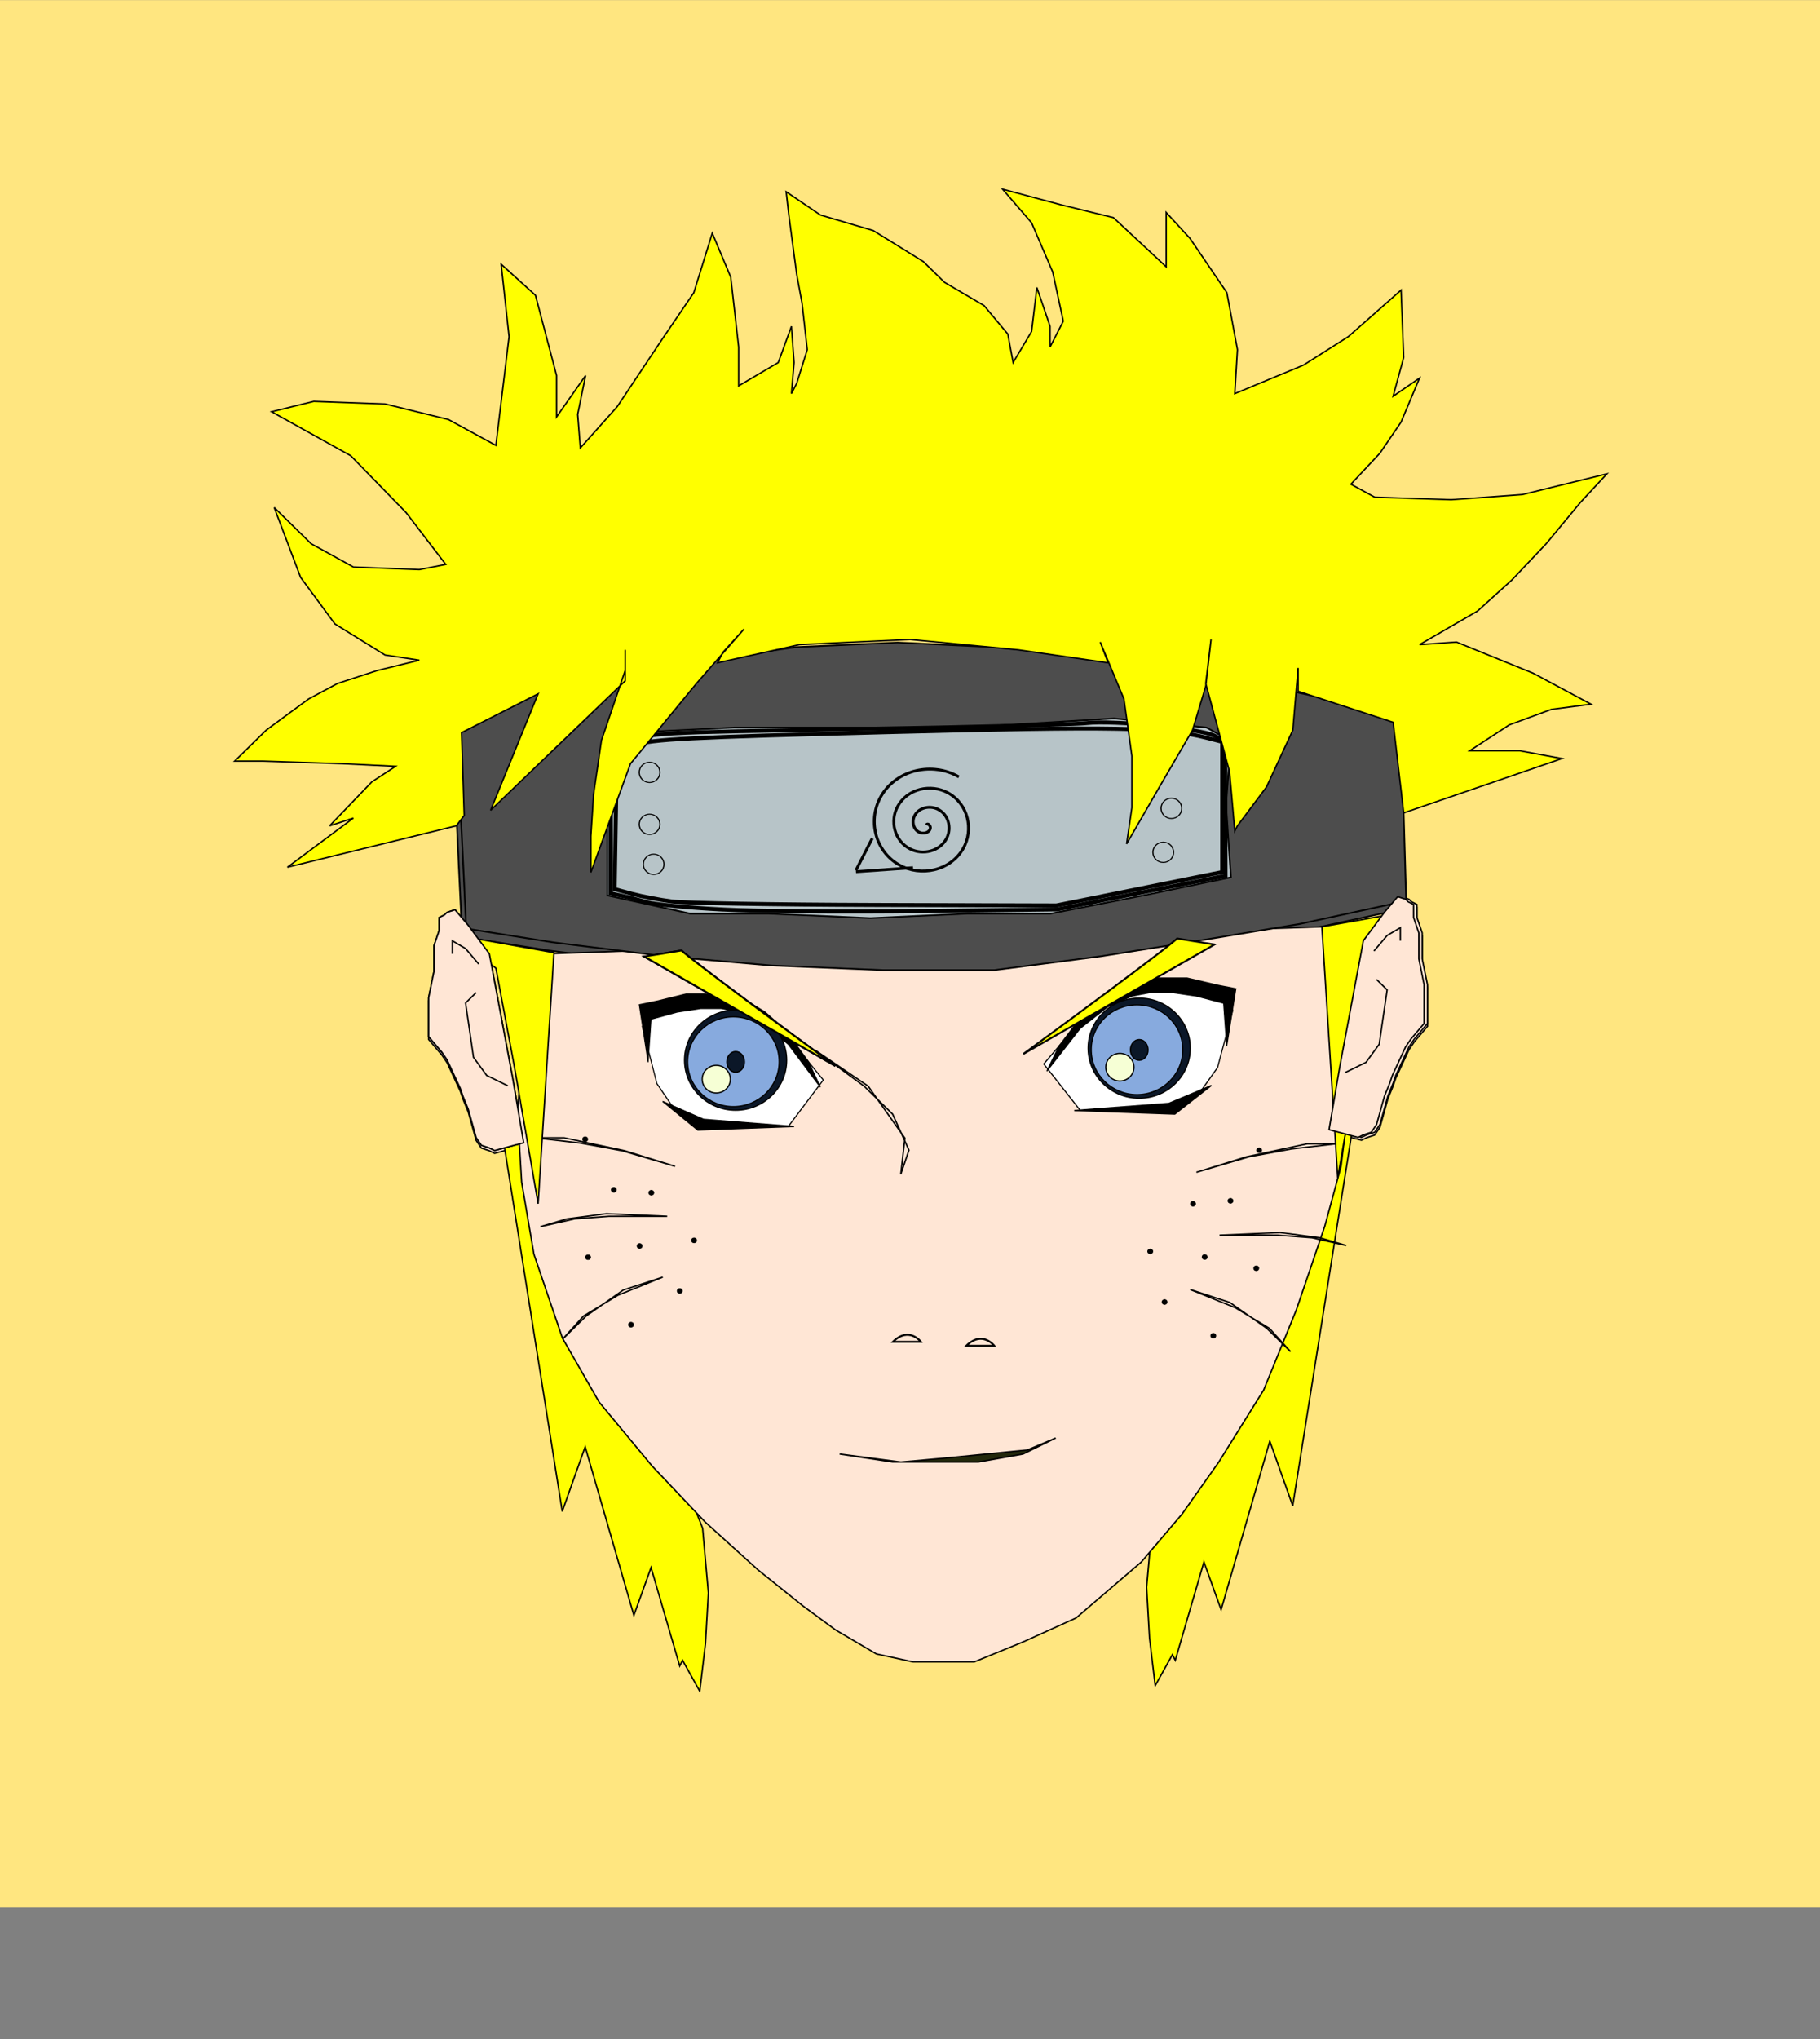 <?xml version="1.0" encoding="UTF-8" standalone="no"?>
<!-- Created with Inkscape (http://www.inkscape.org/) -->

<svg
   xmlns:dc="http://purl.org/dc/elements/1.1/"
   xmlns:cc="http://creativecommons.org/ns#"
   xmlns:rdf="http://www.w3.org/1999/02/22-rdf-syntax-ns#"
   xmlns:svg="http://www.w3.org/2000/svg"
   xmlns="http://www.w3.org/2000/svg"
   xmlns:sodipodi="http://sodipodi.sourceforge.net/DTD/sodipodi-0.dtd"
   xmlns:inkscape="http://www.inkscape.org/namespaces/inkscape"
   width="1080.654"
   height="1210.344"
   id="svg2"
   version="1.1"
   inkscape:version="0.48.4 r9939"
   sodipodi:docname="6.svg">
  <rect width="100%" height="100%" fill="#808080" stroke="none"/>
  <defs
     id="defs4" />
  <sodipodi:namedview
     id="base"
     pagecolor="#ffffff"
     bordercolor="#666666"
     borderopacity="1.0"
     inkscape:pageopacity="0.0"
     inkscape:pageshadow="2"
     inkscape:zoom="0.4403707"
     inkscape:cx="540.32692"
     inkscape:cy="605.17197"
     inkscape:document-units="px"
     inkscape:current-layer="g5876"
     showgrid="false"
     inkscape:window-width="1311"
     inkscape:window-height="744"
     inkscape:window-x="55"
     inkscape:window-y="24"
     inkscape:window-maximized="1"
     showborder="false"
     inkscape:showpageshadow="false"
     fit-margin-top="0"
     fit-margin-left="0"
     fit-margin-right="0"
     fit-margin-bottom="0" />
  <g
     inkscape:label="Layer 1"
     inkscape:groupmode="layer"
     id="layer1"
     transform="translate(39.038,450.888)">
    <g
       id="g5876"
       transform="matrix(0.767,0,0,0.752,50.34,90.706)">
      <rect
         style="color:#000000;fill:#ffe680;fill-opacity:1;fill-rule:evenodd;stroke:#000000;stroke-width:0;stroke-linecap:butt;stroke-linejoin:miter;stroke-miterlimit:4;stroke-opacity:1;stroke-dasharray:none;stroke-dashoffset:0;marker:none;visibility:visible;display:inline;overflow:visible;enable-background:accumulate"
         id="rect3100"
         width="1409.746"
         height="1505.279"
         x="-116.597"
         y="-720.115" />
      <path
         style="fill:#ffff00;fill-opacity:1;stroke:#000000;stroke-width:2.857;stroke-opacity:1"
         d=""
         id="path4356"
         inkscape:connector-curvature="0" />
      <path
         style="fill:#ffff00;fill-opacity:1;stroke:#000000;stroke-width:2.857;stroke-opacity:1"
         d=""
         id="path4358"
         inkscape:connector-curvature="0" />
      <path
         style="fill:#ffffff;stroke:#000000;stroke-width:1px;stroke-linecap:butt;stroke-linejoin:miter;stroke-opacity:1"
         d="M 1255.398,888.679 z"
         id="path4360"
         inkscape:connector-curvature="0" />
      <path
         style="fill:#ffffff;fill-opacity:1;stroke:#000000;stroke-width:2.857;stroke-opacity:1"
         d=""
         id="path4362"
         inkscape:connector-curvature="0" />
      <path
         style="fill:#0b1728;fill-opacity:1;stroke:#000000;stroke-width:2.857;stroke-opacity:1"
         d=""
         id="path4364"
         inkscape:connector-curvature="0" />
      <path
         style="fill:#0b1728;fill-opacity:1;stroke:#000000;stroke-width:2.857;stroke-opacity:1"
         d=""
         id="path4366"
         inkscape:connector-curvature="0" />
      <g
         id="g5005">
        <g
           id="g3724"
           transform="matrix(1.105,0,0,1.105,181.271,-359.688)">
          <path
             inkscape:connector-curvature="0"
             id="path3560"
             d="m 688.012,347.705 14.796,-20.344 9.247,-11.097 5.548,1.849 1.849,1.849 3.699,1.849 0,5.548 0,3.699 3.699,11.097 0,18.495 1.849,9.247 1.849,9.247 0,20.344 0,7.398 -9.247,11.097 -3.699,5.548 -9.247,20.344 -1.849,5.548 -3.699,9.247 -5.548,20.344 -3.699,5.548 -5.548,1.849 -3.699,1.849 -20.344,-5.548 7.398,-44.388 z"
             style="fill:#ffe6d5;stroke:#000000;stroke-width:1px;stroke-linecap:butt;stroke-linejoin:miter;stroke-opacity:1" />
          <path
             inkscape:connector-curvature="0"
             id="path3718"
             d="m 695.41,355.103 9.247,-11.097 9.247,-5.548 0,9.247"
             style="fill:none;stroke:#000000;stroke-width:1px;stroke-linecap:butt;stroke-linejoin:miter;stroke-opacity:1" />
          <path
             inkscape:connector-curvature="0"
             id="path3720"
             d="m 697.259,375.447 7.398,7.398 -1.849,12.946 -3.699,25.893 -9.247,12.946 -14.796,7.398"
             style="fill:none;stroke:#000000;stroke-width:1px;stroke-linecap:butt;stroke-linejoin:miter;stroke-opacity:1" />
        </g>
        <g
           id="g3729"
           transform="matrix(-1.105,0,0,1.105,1022.54,-349.351)">
          <path
             style="fill:#ffe6d5;stroke:#000000;stroke-width:1px;stroke-linecap:butt;stroke-linejoin:miter;stroke-opacity:1"
             d="m 688.012,347.705 14.796,-20.344 9.247,-11.097 5.548,1.849 1.849,1.849 3.699,1.849 0,5.548 0,3.699 3.699,11.097 0,18.495 1.849,9.247 1.849,9.247 0,20.344 0,7.398 -9.247,11.097 -3.699,5.548 -9.247,20.344 -1.849,5.548 -3.699,9.247 -5.548,20.344 -3.699,5.548 -5.548,1.849 -3.699,1.849 -20.344,-5.548 7.398,-44.388 z"
             id="path3731"
             inkscape:connector-curvature="0" />
          <path
             style="fill:none;stroke:#000000;stroke-width:1px;stroke-linecap:butt;stroke-linejoin:miter;stroke-opacity:1"
             d="m 695.41,355.103 9.247,-11.097 9.247,-5.548 0,9.247"
             id="path3733"
             inkscape:connector-curvature="0" />
          <path
             style="fill:none;stroke:#000000;stroke-width:1px;stroke-linecap:butt;stroke-linejoin:miter;stroke-opacity:1"
             d="m 697.259,375.447 7.398,7.398 -1.849,12.946 -3.699,25.893 -9.247,12.946 -14.796,7.398"
             id="path3735"
             inkscape:connector-curvature="0" />
        </g>
        <path
           style="fill:#ffff00;stroke:#000000;stroke-width:1.105px;stroke-linecap:butt;stroke-linejoin:miter;stroke-opacity:1"
           d="m 775.556,481.703 -4.435,51.004 2.218,39.916 4.435,37.698 13.305,-24.393 2.218,4.435 22.175,-77.614 13.305,37.698 37.698,-133.053 17.74,51.004 46.568,-299.369 -35.481,0 z"
           id="path4330"
           inkscape:connector-curvature="0" />
        <path
           inkscape:connector-curvature="0"
           id="path4332"
           d="m 427.401,486.138 4.435,51.003 -2.218,39.916 -4.435,37.698 -13.305,-24.393 -2.218,4.435 -22.175,-77.614 -13.305,37.698 -37.698,-133.053 -17.74,51.004 -46.568,-299.369 35.481,0 z"
           style="fill:#ffff00;stroke:#000000;stroke-width:1.105px;stroke-linecap:butt;stroke-linejoin:miter;stroke-opacity:1" />
        <g
           transform="matrix(1.105,0,0,1.105,181.271,-361.905)"
           id="g4336">
          <path
             style="fill:#ffe6d5;stroke:#000000;stroke-width:1px;stroke-linecap:butt;stroke-linejoin:miter;stroke-opacity:1"
             d="m 688.012,347.705 14.796,-20.344 9.247,-11.097 5.548,1.849 1.849,1.849 3.699,1.849 0,5.548 0,3.699 3.699,11.097 0,18.495 1.849,9.247 1.849,9.247 0,20.344 0,7.398 -9.247,11.097 -3.699,5.548 -9.247,20.344 -1.849,5.548 -3.699,9.247 -5.548,20.344 -3.699,5.548 -5.548,1.849 -3.699,1.849 -20.344,-5.548 7.398,-44.388 z"
             id="path4338"
             inkscape:connector-curvature="0" />
          <path
             style="fill:none;stroke:#000000;stroke-width:1px;stroke-linecap:butt;stroke-linejoin:miter;stroke-opacity:1"
             d="m 695.41,355.103 9.247,-11.097 9.247,-5.548 0,9.247"
             id="path4340"
             inkscape:connector-curvature="0" />
          <path
             style="fill:none;stroke:#000000;stroke-width:1px;stroke-linecap:butt;stroke-linejoin:miter;stroke-opacity:1"
             d="m 697.259,375.447 7.398,7.398 -1.849,12.946 -3.699,25.893 -9.247,12.946 -14.796,7.398"
             id="path4342"
             inkscape:connector-curvature="0" />
        </g>
        <g
           transform="matrix(-1.105,0,0,1.105,1022.54,-351.568)"
           id="g4344">
          <path
             inkscape:connector-curvature="0"
             id="path4346"
             d="m 688.012,347.705 14.796,-20.344 9.247,-11.097 5.548,1.849 1.849,1.849 3.699,1.849 0,5.548 0,3.699 3.699,11.097 0,18.495 1.849,9.247 1.849,9.247 0,20.344 0,7.398 -9.247,11.097 -3.699,5.548 -9.247,20.344 -1.849,5.548 -3.699,9.247 -5.548,20.344 -3.699,5.548 -5.548,1.849 -3.699,1.849 -20.344,-5.548 7.398,-44.388 z"
             style="fill:#ffe6d5;stroke:#000000;stroke-width:1px;stroke-linecap:butt;stroke-linejoin:miter;stroke-opacity:1" />
          <path
             inkscape:connector-curvature="0"
             id="path4348"
             d="m 695.41,355.103 9.247,-11.097 9.247,-5.548 0,9.247"
             style="fill:none;stroke:#000000;stroke-width:1px;stroke-linecap:butt;stroke-linejoin:miter;stroke-opacity:1" />
          <path
             inkscape:connector-curvature="0"
             id="path4350"
             d="m 697.259,375.447 7.398,7.398 -1.849,12.946 -3.699,25.893 -9.247,12.946 -14.796,7.398"
             style="fill:none;stroke:#000000;stroke-width:1px;stroke-linecap:butt;stroke-linejoin:miter;stroke-opacity:1" />
        </g>
        <g
           transform="matrix(1.105,0,0,1.105,195.787,-381.435)"
           id="g4374">
          <path
             style="fill:#4d4d4d;stroke:#000000;stroke-width:1.171px;stroke-linecap:butt;stroke-linejoin:miter;stroke-opacity:1"
             d="m 34.371,217.515 6.791,145.085 61.121,9.892 78.099,9.892 74.704,6.595 78.099,3.297 78.099,0 74.704,-9.892 61.121,-9.892 78.099,-13.19 74.704,-16.487 -3.396,-118.706 -10.187,-16.487 -105.264,-23.082 -98.473,-16.487 -71.308,-6.595 -67.913,-3.297 -71.308,3.297 -67.913,9.892 -64.517,13.19 -61.121,13.19 z"
             id="path4376"
             inkscape:connector-curvature="0" />
          <path
             style="fill:#b7c4c8;stroke:#000000;stroke-width:1.165px;stroke-linecap:butt;stroke-linejoin:miter;stroke-opacity:1"
             d="m 140.082,235.146 0,48.645 0,38.916 0,16.215 58.036,12.972 54.622,0 71.692,3.243 68.278,-3.243 58.036,0 64.864,-12.972 61.45,-12.972 -3.414,-51.888 3.414,-45.402 -17.069,-9.729 -64.864,-6.486 -105.831,6.486 -99.003,0 -61.45,0 -64.864,3.243 z"
             id="path4378"
             inkscape:connector-curvature="0" />
          <path
             style="fill:#b7c4c8;fill-opacity:1;stroke:#000000;stroke-width:2.857;stroke-opacity:1"
             d="m 221,348.992 c -23.571,-1.245 -47.357,-3.571 -52.857,-5.169 -5.5,-1.598 -13.536,-3.698 -17.857,-4.666 l -7.857,-1.76 0,-50.805 0,-50.805 L 156,229.155 c 13.428,-6.562 15.112,-6.658 159.286,-9.111 80.143,-1.364 152.379,-3.291 160.525,-4.283 18.669,-2.273 79.777,3.872 89.741,9.025 l 7.495,3.876 0.114,48.086 0.114,48.086 -58.994,12.024 -58.994,12.024 -95.714,1.187 c -52.643,0.653 -115,0.168 -138.571,-1.077 l 0,0 z"
             id="path4380"
             inkscape:connector-curvature="0" />
          <path
             style="fill:#b7c4c8;fill-opacity:1;stroke:#000000;stroke-width:2.857;stroke-opacity:1"
             d="m 185.286,343.224 c -8.643,-1.157 -21.209,-3.617 -27.924,-5.468 l -12.21,-3.365 0.781,-49.071 0.781,-49.071 13.035,-4.837 c 11.097,-4.118 37.218,-5.479 175.714,-9.155 160.225,-4.253 195.515,-3.612 224.822,4.083 L 571,229.154 l 0,46.529 0,46.529 -58.131,11.932 -58.131,11.932 -126.869,-0.375 c -69.778,-0.206 -133.94,-1.321 -142.583,-2.477 z"
             id="path4382"
             inkscape:connector-curvature="0" />
          <path
             sodipodi:type="spiral"
             style="fill:none;stroke:#000000;stroke-width:1px;stroke-linecap:butt;stroke-linejoin:miter;stroke-opacity:1"
             id="path4384"
             sodipodi:cx="320"
             sodipodi:cy="272.36218"
             sodipodi:expansion="1"
             sodipodi:revolution="3"
             sodipodi:radius="41.206299"
             sodipodi:argument="-18.261553"
             sodipodi:t0="0"
             d="m 320,272.362 c 1.719,1.146 -0.697,2.883 -1.905,2.857 -3.274,-0.069 -4.581,-3.983 -3.81,-6.667 1.379,-4.8 7.119,-6.478 11.429,-4.762 6.325,2.518 8.42,10.293 5.714,16.19 -3.607,7.861 -13.48,10.382 -20.952,6.667 -9.403,-4.675 -12.352,-16.673 -7.619,-25.714 5.733,-10.95 19.87,-14.329 30.476,-8.571 12.499,6.785 16.308,23.069 9.524,35.238 -7.833,14.05 -26.269,18.29 -40,10.476 -15.601,-8.879 -20.274,-29.471 -11.429,-44.762 9.923,-17.154 32.673,-22.258 49.524,-12.381 18.708,10.966 24.244,35.876 13.333,54.286"
             transform="matrix(0,-1,1,0,88.755,603.792)" />
          <path
             style="fill:none;stroke:#000000;stroke-width:1px;stroke-linecap:butt;stroke-linejoin:miter;stroke-opacity:1"
             d="m 325.714,298.076 -11.429,22.857"
             id="path4386"
             inkscape:connector-curvature="0" />
          <path
             style="fill:none;stroke:#000000;stroke-width:1px;stroke-linecap:butt;stroke-linejoin:miter;stroke-opacity:1"
             d="m 314.286,318.076 40,-2.857"
             id="path4388"
             inkscape:connector-curvature="0" />
          <path
             sodipodi:type="arc"
             style="fill:#b7c4c8;fill-opacity:1;stroke:#000000;stroke-opacity:1"
             id="path4390"
             sodipodi:cx="831.42859"
             sodipodi:cy="602.36218"
             sodipodi:rx="8.5714283"
             sodipodi:ry="10"
             d="m 840,602.362 c 0,5.523 -3.838,10 -8.571,10 -4.734,0 -8.571,-4.477 -8.571,-10 0,-5.523 3.838,-10 8.571,-10 4.734,0 8.571,4.477 8.571,10 z"
             transform="matrix(0.846,0,0,0.725,-533.371,-185.854)" />
          <path
             transform="matrix(0.846,0,0,0.725,-173.371,-128.711)"
             d="m 840,602.362 c 0,5.523 -3.838,10 -8.571,10 -4.734,0 -8.571,-4.477 -8.571,-10 0,-5.523 3.838,-10 8.571,-10 4.734,0 8.571,4.477 8.571,10 z"
             sodipodi:ry="10"
             sodipodi:rx="8.5714283"
             sodipodi:cy="602.36218"
             sodipodi:cx="831.42859"
             id="path4392"
             style="fill:#b7c4c8;fill-opacity:1;stroke:#000000;stroke-opacity:1"
             sodipodi:type="arc" />
          <path
             sodipodi:type="arc"
             style="fill:#b7c4c8;fill-opacity:1;stroke:#000000;stroke-opacity:1"
             id="path4394"
             sodipodi:cx="831.42859"
             sodipodi:cy="602.36218"
             sodipodi:rx="8.5714283"
             sodipodi:ry="10"
             d="m 840,602.362 c 0,5.523 -3.838,10 -8.571,10 -4.734,0 -8.571,-4.477 -8.571,-10 0,-5.523 3.838,-10 8.571,-10 4.734,0 8.571,4.477 8.571,10 z"
             transform="matrix(0.846,0,0,0.725,-167.656,-160.14)" />
          <path
             transform="matrix(0.846,0,0,0.725,-173.371,-194.425)"
             d="m 840,602.362 c 0,5.523 -3.838,10 -8.571,10 -4.734,0 -8.571,-4.477 -8.571,-10 0,-5.523 3.838,-10 8.571,-10 4.734,0 8.571,4.477 8.571,10 z"
             sodipodi:ry="10"
             sodipodi:rx="8.5714283"
             sodipodi:cy="602.36218"
             sodipodi:cx="831.42859"
             id="path4396"
             style="fill:#b7c4c8;fill-opacity:1;stroke:#000000;stroke-opacity:1"
             sodipodi:type="arc" />
          <path
             sodipodi:type="arc"
             style="fill:#b7c4c8;fill-opacity:1;stroke:#000000;stroke-opacity:1"
             id="path4398"
             sodipodi:cx="831.42859"
             sodipodi:cy="602.36218"
             sodipodi:rx="8.5714283"
             sodipodi:ry="10"
             d="m 840,602.362 c 0,5.523 -3.838,10 -8.571,10 -4.734,0 -8.571,-4.477 -8.571,-10 0,-5.523 3.838,-10 8.571,-10 4.734,0 8.571,4.477 8.571,10 z"
             transform="matrix(0.846,0,0,0.725,-530.514,-120.14)" />
          <path
             transform="matrix(0.846,0,0,0.725,-533.371,-148.711)"
             d="m 840,602.362 c 0,5.523 -3.838,10 -8.571,10 -4.734,0 -8.571,-4.477 -8.571,-10 0,-5.523 3.838,-10 8.571,-10 4.734,0 8.571,4.477 8.571,10 z"
             sodipodi:ry="10"
             sodipodi:rx="8.5714283"
             sodipodi:cy="602.36218"
             sodipodi:cx="831.42859"
             id="path4400"
             style="fill:#b7c4c8;fill-opacity:1;stroke:#000000;stroke-opacity:1"
             sodipodi:type="arc" />
        </g>
        <path
           inkscape:connector-curvature="0"
           id="path4402"
           d="m 296.778,33.029 -9.468,75.743 -3.156,50.496 3.156,53.652 9.468,56.807 22.092,66.275 28.404,50.496 41.028,50.496 41.028,44.184 41.028,37.872 34.716,28.404 25.248,18.936 31.56,18.936 28.404,6.312 47.34,0 37.872,-15.78 41.028,-18.936 50.496,-44.184 31.56,-37.872 28.404,-41.028 34.716,-56.807 25.248,-63.119 22.092,-66.275 12.624,-47.34 6.312,-53.652 0,-59.963 0,-34.716 -9.468,-41.028 z"
           style="fill:#ffe6d5;stroke:#000000;stroke-width:1.105px;stroke-linecap:butt;stroke-linejoin:miter;stroke-opacity:1" />
        <path
           style="fill:#4d4d4d;stroke:#000000;stroke-width:1.294px;stroke-linecap:butt;stroke-linejoin:miter;stroke-opacity:1"
           d="m 236.909,-147.482 7.502,160.259 67.514,10.927 86.268,10.927 82.517,7.285 86.268,3.642 86.268,0 82.517,-10.927 67.514,-10.927 86.268,-14.569 82.517,-18.211 -3.751,-131.121 -11.252,-18.211 -116.274,-25.496 -108.772,-18.211 -78.766,-7.285 -75.016,-3.642 -78.766,3.642 -75.016,10.927 -71.265,14.569 -67.514,14.569 z"
           id="path4406"
           inkscape:connector-curvature="0" />
        <path
           style="fill:#b7c4c8;stroke:#000000;stroke-width:1.286px;stroke-linecap:butt;stroke-linejoin:miter;stroke-opacity:1"
           d="m 353.677,-128.007 0,53.733 0,42.986 0,17.911 64.106,14.329 60.335,0 79.19,3.582 75.419,-3.582 64.106,0 71.648,-14.329 67.877,-14.329 -3.771,-57.315 3.771,-50.151 -18.855,-10.747 -71.648,-7.164 -116.899,7.164 -109.358,0 -67.877,0 -71.648,3.582 z"
           id="path4408"
           inkscape:connector-curvature="0" />
        <path
           style="fill:#b7c4c8;fill-opacity:1;stroke:#000000;stroke-width:3.156;stroke-opacity:1"
           d="m 443.057,-2.254 c -26.037,-1.375 -52.31,-3.945 -58.385,-5.71 -6.075,-1.765 -14.951,-4.085 -19.725,-5.154 l -8.679,-1.944 0,-56.118 0,-56.118 14.991,-7.325 c 14.832,-7.248 16.693,-7.354 175.945,-10.064 88.525,-1.506 168.316,-3.635 177.314,-4.731 20.621,-2.511 88.121,4.277 99.127,9.969 l 8.279,4.281 0.126,53.115 0.126,53.115 -65.165,13.282 L 701.847,-2.375 596.122,-1.064 C 537.973,-0.343 469.094,-0.879 443.057,-2.254 l 0,0 z"
           id="path4410"
           inkscape:connector-curvature="0" />
        <path
           style="fill:#b7c4c8;fill-opacity:1;stroke:#000000;stroke-width:3.156;stroke-opacity:1"
           d="m 403.608,-8.625 c -9.547,-1.278 -23.427,-3.995 -30.845,-6.04 l -13.487,-3.717 0.863,-54.203 0.863,-54.203 14.398,-5.343 c 12.258,-4.549 41.11,-6.052 194.092,-10.113 176.983,-4.698 215.964,-3.99 248.337,4.51 l 11.835,3.107 0,51.396 0,51.396 -64.211,13.18 -64.211,13.18 -140.138,-0.414 C 484.028,-6.116 413.155,-7.347 403.608,-8.625 z"
           id="path4412"
           inkscape:connector-curvature="0" />
        <path
           sodipodi:type="spiral"
           style="fill:none;stroke:#000000;stroke-width:2.027;stroke-linecap:butt;stroke-linejoin:miter;stroke-miterlimit:4;stroke-opacity:1;stroke-dasharray:none"
           id="path4414"
           sodipodi:cx="320"
           sodipodi:cy="272.36218"
           sodipodi:expansion="1"
           sodipodi:revolution="3"
           sodipodi:radius="41.206299"
           sodipodi:argument="-18.261553"
           sodipodi:t0="0"
           d="m 320,272.362 c 1.719,1.146 -0.697,2.883 -1.905,2.857 -3.274,-0.069 -4.581,-3.983 -3.81,-6.667 1.379,-4.8 7.119,-6.478 11.429,-4.762 6.325,2.518 8.42,10.293 5.714,16.19 -3.607,7.861 -13.48,10.382 -20.952,6.667 -9.403,-4.675 -12.352,-16.673 -7.619,-25.714 5.733,-10.95 19.87,-14.329 30.476,-8.571 12.499,6.785 16.308,23.069 9.524,35.238 -7.833,14.05 -26.269,18.29 -40,10.476 -15.601,-8.879 -20.274,-29.471 -11.429,-44.762 9.923,-17.154 32.673,-22.258 49.524,-12.381 18.708,10.966 24.244,35.876 13.333,54.286"
           transform="matrix(0,-1.105,1.105,0,299.59,284.514)" />
        <path
           style="fill:none;stroke:#000000;stroke-width:2.239;stroke-linecap:butt;stroke-linejoin:miter;stroke-miterlimit:4;stroke-opacity:1;stroke-dasharray:none"
           d="m 558.724,-58.494 -12.624,25.248"
           id="path4416"
           inkscape:connector-curvature="0" />
        <path
           style="fill:none;stroke:#000000;stroke-width:2.239;stroke-linecap:butt;stroke-linejoin:miter;stroke-miterlimit:4;stroke-opacity:1;stroke-dasharray:none"
           d="m 546.1,-32.126 44.184,-3.156"
           id="path4418"
           inkscape:connector-curvature="0" />
        <path
           sodipodi:type="arc"
           style="fill:#b7c4c8;fill-opacity:1;stroke:#000000;stroke-opacity:1"
           id="path4420"
           sodipodi:cx="831.42859"
           sodipodi:cy="602.36218"
           sodipodi:rx="8.5714283"
           sodipodi:ry="10"
           d="m 840,602.362 c 0,5.523 -3.838,10 -8.571,10 -4.734,0 -8.571,-4.477 -8.571,-10 0,-5.523 3.838,-10 8.571,-10 4.734,0 8.571,4.477 8.571,10 z"
           transform="matrix(0.934,0,0,0.801,-390.213,-593.039)" />
        <path
           transform="matrix(0.934,0,0,0.801,7.439,-529.92)"
           d="m 840,602.362 c 0,5.523 -3.838,10 -8.571,10 -4.734,0 -8.571,-4.477 -8.571,-10 0,-5.523 3.838,-10 8.571,-10 4.734,0 8.571,4.477 8.571,10 z"
           sodipodi:ry="10"
           sodipodi:rx="8.5714283"
           sodipodi:cy="602.36218"
           sodipodi:cx="831.42859"
           id="path4422"
           style="fill:#b7c4c8;fill-opacity:1;stroke:#000000;stroke-opacity:1"
           sodipodi:type="arc" />
        <path
           sodipodi:type="arc"
           style="fill:#b7c4c8;fill-opacity:1;stroke:#000000;stroke-opacity:1"
           id="path4424"
           sodipodi:cx="831.42859"
           sodipodi:cy="602.36218"
           sodipodi:rx="8.5714283"
           sodipodi:ry="10"
           d="m 840,602.362 c 0,5.523 -3.838,10 -8.571,10 -4.734,0 -8.571,-4.477 -8.571,-10 0,-5.523 3.838,-10 8.571,-10 4.734,0 8.571,4.477 8.571,10 z"
           transform="matrix(0.934,0,0,0.801,13.751,-564.635)" />
        <path
           transform="matrix(0.934,0,0,0.801,7.439,-602.507)"
           d="m 840,602.362 c 0,5.523 -3.838,10 -8.571,10 -4.734,0 -8.571,-4.477 -8.571,-10 0,-5.523 3.838,-10 8.571,-10 4.734,0 8.571,4.477 8.571,10 z"
           sodipodi:ry="10"
           sodipodi:rx="8.5714283"
           sodipodi:cy="602.36218"
           sodipodi:cx="831.42859"
           id="path4426"
           style="fill:#b7c4c8;fill-opacity:1;stroke:#000000;stroke-opacity:1"
           sodipodi:type="arc" />
        <path
           sodipodi:type="arc"
           style="fill:#b7c4c8;fill-opacity:1;stroke:#000000;stroke-opacity:1"
           id="path4428"
           sodipodi:cx="831.42859"
           sodipodi:cy="602.36218"
           sodipodi:rx="8.5714283"
           sodipodi:ry="10"
           d="m 840,602.362 c 0,5.523 -3.838,10 -8.571,10 -4.734,0 -8.571,-4.477 -8.571,-10 0,-5.523 3.838,-10 8.571,-10 4.734,0 8.571,4.477 8.571,10 z"
           transform="matrix(0.934,0,0,0.801,-387.057,-520.452)" />
        <path
           transform="matrix(0.934,0,0,0.801,-390.213,-552.011)"
           d="m 840,602.362 c 0,5.523 -3.838,10 -8.571,10 -4.734,0 -8.571,-4.477 -8.571,-10 0,-5.523 3.838,-10 8.571,-10 4.734,0 8.571,4.477 8.571,10 z"
           sodipodi:ry="10"
           sodipodi:rx="8.5714283"
           sodipodi:cy="602.36218"
           sodipodi:cx="831.42859"
           id="path4430"
           style="fill:#b7c4c8;fill-opacity:1;stroke:#000000;stroke-opacity:1"
           sodipodi:type="arc" />
        <g
           transform="matrix(0.826,0,0,0.989,-117.979,-135.585)"
           id="g4432">
          <path
             style="fill:#ffffff;stroke:#000000;stroke-width:1px;stroke-linecap:butt;stroke-linejoin:miter;stroke-opacity:1"
             d="m 980,258.076 40,-40 37.143,-17.143 34.286,-5.714 45.714,5.714 20,14.286 -14.286,45.714 -14.286,17.143 -25.714,14.286 -42.857,2.857 -45.714,0 z"
             id="path4434"
             inkscape:connector-curvature="0" />
          <path
             style="fill:#000000;stroke:#000000;stroke-width:1px;stroke-linecap:butt;stroke-linejoin:miter;stroke-opacity:1"
             d="m 982.857,263.791 11.429,-20 22.857,-25.714 20,-14.286 22.857,-11.429 22.857,-2.857 31.429,0 28.572,5.714 17.143,2.857 -8.571,45.714 -2.857,-34.286 -25.714,-5.714 -22.857,-2.857 -20,0 -17.143,2.857 -22.857,8.571 -25.714,17.143 z"
             id="path4436"
             inkscape:connector-curvature="0" />
          <path
             style="fill:#000000;stroke:#000000;stroke-width:1px;stroke-linecap:butt;stroke-linejoin:miter;stroke-opacity:1"
             d="m 1008.572,295.219 94.286,2.857 34.286,-22.857 -40,14.286 z"
             id="path4438"
             inkscape:connector-curvature="0" />
        </g>
        <path
           style="fill:#ffff00;stroke:#000000;stroke-width:1.457px;stroke-linecap:butt;stroke-linejoin:miter;stroke-opacity:1"
           d="M 675.671,111.752 C 791.166,25.379 794.775,20.581 794.775,20.581 l 28.874,4.798 z"
           id="path4440"
           inkscape:connector-curvature="0" />
        <g
           id="g4442"
           transform="matrix(-0.791,0,0,0.989,1295.98,-122.961)">
          <path
             inkscape:connector-curvature="0"
             id="path4444"
             d="m 980,258.076 40,-40 37.143,-17.143 34.286,-5.714 45.714,5.714 20,14.286 -14.286,45.714 -14.286,17.143 -25.714,14.286 -42.857,2.857 -45.714,0 z"
             style="fill:#ffffff;stroke:#000000;stroke-width:1px;stroke-linecap:butt;stroke-linejoin:miter;stroke-opacity:1" />
          <path
             inkscape:connector-curvature="0"
             id="path4446"
             d="m 982.857,263.791 11.429,-20 22.857,-25.714 20,-14.286 22.857,-11.429 22.857,-2.857 31.429,0 28.572,5.714 17.143,2.857 -8.571,45.714 -2.857,-34.286 -25.714,-5.714 -22.857,-2.857 -20,0 -17.143,2.857 -22.857,8.571 -25.714,17.143 z"
             style="fill:#000000;stroke:#000000;stroke-width:1px;stroke-linecap:butt;stroke-linejoin:miter;stroke-opacity:1" />
          <path
             inkscape:connector-curvature="0"
             id="path4448"
             d="m 1008.572,295.219 94.286,2.857 34.286,-22.857 -40,14.286 z"
             style="fill:#000000;stroke:#000000;stroke-width:1px;stroke-linecap:butt;stroke-linejoin:miter;stroke-opacity:1" />
        </g>
        <path
           style="fill:#ffff00;stroke:#000000;stroke-width:1.457px;stroke-linecap:butt;stroke-linejoin:miter;stroke-opacity:1"
           d="M 530.144,121.22 C 414.648,34.847 411.039,30.049 411.039,30.049 l -28.874,4.798 z"
           id="path4450"
           inkscape:connector-curvature="0" />
        <g
           transform="matrix(0.954,0,0,0.954,-91.827,50.423)"
           id="g4452">
          <path
             sodipodi:type="arc"
             style="fill:#0b1728;fill-opacity:1;stroke:#000000;stroke-opacity:1"
             id="path4454"
             sodipodi:cx="900"
             sodipodi:cy="58.076469"
             sodipodi:rx="42.857143"
             sodipodi:ry="42.857143"
             d="m 942.857,58.076 c 0,23.669 -19.188,42.857 -42.857,42.857 -23.669,0 -42.857,-19.188 -42.857,-42.857 0,-23.669 19.188,-42.857 42.857,-42.857 23.669,0 42.857,19.188 42.857,42.857 z"
             transform="matrix(0.967,0,0,0.967,28.225,3.342)" />
          <g
             transform="translate(-37.143,-311.429)"
             id="g4456">
            <path
               sodipodi:type="arc"
               style="fill:#87aade;fill-opacity:1;stroke:#000000;stroke-opacity:1"
               id="path4458"
               sodipodi:cx="935.71429"
               sodipodi:cy="370.93362"
               sodipodi:rx="38.57143"
               sodipodi:ry="38.57143"
               d="m 974.286,370.934 c 0,21.302 -17.269,38.571 -38.571,38.571 -21.302,0 -38.571,-17.269 -38.571,-38.571 0,-21.302 17.269,-38.571 38.571,-38.571 21.302,0 38.571,17.269 38.571,38.571 z"
               transform="matrix(0.963,0,0,0.963,32.784,14.991)" />
            <path
               sodipodi:type="arc"
               style="fill:#0b1728;fill-opacity:1;stroke:#000000;stroke-opacity:1"
               id="path4460"
               sodipodi:cx="1072.8572"
               sodipodi:cy="572.36218"
               sodipodi:rx="7.1428571"
               sodipodi:ry="8.5714283"
               d="m 1080,572.362 c 0,4.734 -3.198,8.571 -7.143,8.571 -3.945,0 -7.143,-3.838 -7.143,-8.571 0,-4.734 3.198,-8.571 7.143,-8.571 3.945,0 7.143,3.838 7.143,8.571 z"
               transform="translate(-137.143,-200)" />
          </g>
          <path
             sodipodi:type="arc"
             style="fill:#f6ffd5;fill-opacity:1;stroke:#000000;stroke-opacity:1"
             id="path4462"
             sodipodi:cx="185.71428"
             sodipodi:cy="-216.20924"
             sodipodi:rx="11.428572"
             sodipodi:ry="11.428572"
             d="m 197.143,-216.209 c 0,6.312 -5.117,11.429 -11.429,11.429 -6.312,0 -11.429,-5.117 -11.429,-11.429 0,-6.312 5.117,-11.429 11.429,-11.429 6.312,0 11.429,5.117 11.429,11.429 z"
             transform="translate(697.143,291.429)" />
        </g>
        <g
           id="g4464"
           transform="matrix(0.954,0,0,0.954,-404.268,59.891)">
          <path
             transform="matrix(0.967,0,0,0.967,28.225,3.342)"
             d="m 942.857,58.076 c 0,23.669 -19.188,42.857 -42.857,42.857 -23.669,0 -42.857,-19.188 -42.857,-42.857 0,-23.669 19.188,-42.857 42.857,-42.857 23.669,0 42.857,19.188 42.857,42.857 z"
             sodipodi:ry="42.857143"
             sodipodi:rx="42.857143"
             sodipodi:cy="58.076469"
             sodipodi:cx="900"
             id="path4466"
             style="fill:#0b1728;fill-opacity:1;stroke:#000000;stroke-opacity:1"
             sodipodi:type="arc" />
          <g
             id="g4468"
             transform="translate(-37.143,-311.429)">
            <path
               transform="matrix(0.963,0,0,0.963,32.784,14.991)"
               d="m 974.286,370.934 c 0,21.302 -17.269,38.571 -38.571,38.571 -21.302,0 -38.571,-17.269 -38.571,-38.571 0,-21.302 17.269,-38.571 38.571,-38.571 21.302,0 38.571,17.269 38.571,38.571 z"
               sodipodi:ry="38.57143"
               sodipodi:rx="38.57143"
               sodipodi:cy="370.93362"
               sodipodi:cx="935.71429"
               id="path4470"
               style="fill:#87aade;fill-opacity:1;stroke:#000000;stroke-opacity:1"
               sodipodi:type="arc" />
            <path
               transform="translate(-137.143,-200)"
               d="m 1080,572.362 c 0,4.734 -3.198,8.571 -7.143,8.571 -3.945,0 -7.143,-3.838 -7.143,-8.571 0,-4.734 3.198,-8.571 7.143,-8.571 3.945,0 7.143,3.838 7.143,8.571 z"
               sodipodi:ry="8.5714283"
               sodipodi:rx="7.1428571"
               sodipodi:cy="572.36218"
               sodipodi:cx="1072.8572"
               id="path4472"
               style="fill:#0b1728;fill-opacity:1;stroke:#000000;stroke-opacity:1"
               sodipodi:type="arc" />
          </g>
          <path
             transform="translate(697.143,291.429)"
             d="m 197.143,-216.209 c 0,6.312 -5.117,11.429 -11.429,11.429 -6.312,0 -11.429,-5.117 -11.429,-11.429 0,-6.312 5.117,-11.429 11.429,-11.429 6.312,0 11.429,5.117 11.429,11.429 z"
             sodipodi:ry="11.428572"
             sodipodi:rx="11.428572"
             sodipodi:cy="-216.20924"
             sodipodi:cx="185.71428"
             id="path4474"
             style="fill:#f6ffd5;fill-opacity:1;stroke:#000000;stroke-opacity:1"
             sodipodi:type="arc" />
        </g>
        <path
           inkscape:connector-curvature="0"
           id="path4476"
           d="M 530.144,121.22 C 414.648,34.847 411.039,30.049 411.039,30.049 l -28.874,4.798 z"
           style="fill:#ffff00;stroke:#000000;stroke-width:1.457px;stroke-linecap:butt;stroke-linejoin:miter;stroke-opacity:1" />
        <path
           inkscape:connector-curvature="0"
           id="path4478"
           d="m 514.54,108.772 37.872,28.404 22.092,22.092 12.624,28.404 -6.312,18.936 3.156,-28.404 -28.404,-41.028 z"
           style="fill:none;stroke:#000000;stroke-width:1.105px;stroke-linecap:butt;stroke-linejoin:miter;stroke-opacity:1" />
        <path
           inkscape:connector-curvature="0"
           id="path4480"
           d="m 574.719,338.942 c 12.378,-12.443 21.661,0 21.661,0 z"
           style="fill:none;stroke:#000000;stroke-width:1.536px;stroke-linecap:butt;stroke-linejoin:miter;stroke-opacity:1" />
        <path
           style="fill:none;stroke:#000000;stroke-width:1.536px;stroke-linecap:butt;stroke-linejoin:miter;stroke-opacity:1"
           d="m 631.527,342.098 c 12.378,-12.443 21.661,0 21.661,0 z"
           id="path4482"
           inkscape:connector-curvature="0" />
        <path
           inkscape:connector-curvature="0"
           id="path4484"
           d="M 530.32,414.901 z"
           style="fill:none;stroke:#000000;stroke-width:1.105px;stroke-linecap:butt;stroke-linejoin:miter;stroke-opacity:1" />
        <path
           inkscape:connector-curvature="0"
           id="path4486"
           d="m 533.476,427.525 41.028,6.312 28.404,0 37.872,0 34.716,-6.312 25.248,-12.624 -22.092,9.468 -31.56,3.156 -31.56,3.156 -34.716,3.156 z"
           style="fill:#22280b;stroke:#000000;stroke-width:1.105px;stroke-linecap:butt;stroke-linejoin:miter;stroke-opacity:1" />
        <path
           inkscape:connector-curvature="0"
           id="path4488"
           d="m 809.671,205.136 40.859,-12.258 32.687,-6.129 34.73,-4.086 6.129,0 -28.601,0 -46.987,10.215 z"
           style="fill:none;stroke:#000000;stroke-width:1.105px;stroke-linecap:butt;stroke-linejoin:miter;stroke-opacity:1" />
        <path
           inkscape:connector-curvature="0"
           id="path4490"
           d="m 827.59,254.783 44.945,0 26.558,2.043 26.558,6.129 -20.429,-6.129 -30.644,-4.086 z"
           style="fill:none;stroke:#000000;stroke-width:1.105px;stroke-linecap:butt;stroke-linejoin:miter;stroke-opacity:1" />
        <path
           inkscape:connector-curvature="0"
           id="path4492"
           d="m 804.896,297.684 30.644,10.215 28.601,20.429 18.386,18.386 -16.343,-18.386 -26.558,-16.343 z"
           style="fill:none;stroke:#000000;stroke-width:1.105px;stroke-linecap:butt;stroke-linejoin:miter;stroke-opacity:1" />
        <path
           style="fill:none;stroke:#000000;stroke-width:1.105px;stroke-linecap:butt;stroke-linejoin:miter;stroke-opacity:1"
           d="m 406.081,200.434 -40.859,-12.258 -32.687,-6.129 -34.73,-4.086 -6.129,0 28.601,0 46.987,10.215 z"
           id="path4494"
           inkscape:connector-curvature="0" />
        <path
           style="fill:none;stroke:#000000;stroke-width:1.105px;stroke-linecap:butt;stroke-linejoin:miter;stroke-opacity:1"
           d="m 399.952,239.866 -44.945,0 -26.558,2.043 -26.558,6.129 20.429,-6.129 30.644,-4.086 z"
           id="path4496"
           inkscape:connector-curvature="0" />
        <path
           style="fill:none;stroke:#000000;stroke-width:1.105px;stroke-linecap:butt;stroke-linejoin:miter;stroke-opacity:1"
           d="m 396.556,287.892 -30.644,10.215 -28.601,20.429 -18.386,18.386 16.343,-18.386 26.558,-16.343 z"
           id="path4498"
           inkscape:connector-curvature="0" />
        <path
           inkscape:connector-curvature="0"
           id="path4500"
           d="m 906.799,11.344 12.258,198.164 18.386,-108.275 14.301,-77.631 10.215,-8.172 12.258,-16.343 z"
           style="fill:#ffff00;stroke:#000000;stroke-width:1.105px;stroke-linecap:butt;stroke-linejoin:miter;stroke-opacity:1" />
        <path
           style="fill:#ffff00;stroke:#000000;stroke-width:1.105px;stroke-linecap:butt;stroke-linejoin:miter;stroke-opacity:1"
           d="M 312.306,31.773 300.048,229.937 281.662,121.662 267.362,44.03 257.147,35.859 244.889,19.515 z"
           id="path4502"
           inkscape:connector-curvature="0" />
        <path
           inkscape:connector-curvature="0"
           id="path4504"
           d="m 970.13,-78.546 122.576,-42.902 -32.687,-6.129 -38.816,0 30.644,-20.429 32.687,-12.258 30.644,-4.086 -44.944,-24.515 -59.245,-24.515 -28.601,2.043 44.945,-26.558 26.558,-24.515 26.558,-28.601 26.558,-32.687 20.429,-22.472 -65.374,16.343 -55.159,4.086 -59.245,-2.043 -18.386,-10.215 22.472,-24.515 16.343,-24.515 14.301,-34.73 -20.429,14.301 8.172,-30.644 -2.043,-53.116 -40.859,36.773 -34.73,22.472 -53.116,22.472 2.043,-34.73 -8.172,-44.945 -28.601,-42.902 -18.386,-20.429 0,42.902 -40.859,-38.816 -40.859,-10.215 -44.945,-12.258 22.472,26.558 16.343,38.816 8.172,38.816 -10.215,20.429 0,-16.343 -10.215,-30.644 -4.086,34.73 -14.301,24.515 0,0 -4.086,-22.472 -18.386,-22.472 -30.644,-18.386 -16.343,-16.343 -38.816,-24.515 -40.859,-12.258 -26.558,-18.386 2.043,18.386 6.129,46.987 4.086,22.472 4.086,36.773 -8.172,26.558 -4.086,8.172 2.043,-24.515 -2.043,-28.601 -10.215,28.601 -30.644,18.386 0,-30.644 -6.129,-55.159 -14.301,-34.73 -14.301,46.987 -24.515,36.773 -34.73,53.116 -28.601,32.687 -2.043,-26.558 6.129,-30.644 -22.472,32.687 0,-32.687 -16.343,-63.331 -26.558,-24.515 6.129,57.202 -10.215,85.803 -36.773,-20.429 -49.03,-12.258 -55.159,-2.043 -32.687,8.172 61.288,34.73 42.902,44.945 30.644,40.859 -20.429,4.086 -51.073,-2.043 -32.687,-18.386 -28.601,-28.601 20.429,55.159 26.558,36.773 38.816,24.515 26.558,4.086 -32.687,8.172 -30.644,10.215 -22.472,12.258 -32.687,24.515 -24.515,24.515 22.472,0 61.288,2.043 40.859,2.043 -18.386,12.258 -32.687,34.73 18.386,-6.129 -51.073,38.816 130.748,-32.687 6.129,-8.172 -2.043,-65.374 59.245,-30.644 -36.773,91.932 104.19,-102.147 0,-24.515 0,16.343 -18.386,55.159 -6.129,42.902 -2.043,32.687 0,28.601 30.644,-85.803 51.073,-63.331 36.773,-42.902 -16.343,18.386 -4.086,8.172 63.331,-14.301 85.803,-4.086 83.76,8.172 69.46,10.215 -6.129,-16.343 18.386,44.945 6.129,44.945 0,40.859 -4.086,28.601 26.558,-46.987 24.515,-42.902 10.215,-34.73 4.086,-36.773 -4.086,34.73 18.386,69.46 4.086,46.987 2.043,-4.086 22.472,-30.644 20.429,-44.945 4.086,-49.03 0,18.386 73.546,24.515 z"
           style="fill:#ffff00;stroke:#000000;stroke-width:1.105px;stroke-linecap:butt;stroke-linejoin:miter;stroke-opacity:1" />
        <g
           id="g4510"
           transform="matrix(1.105,0,0,1.105,178.662,-361.905)">
          <path
             inkscape:connector-curvature="0"
             id="path4512"
             d="m 688.012,347.705 14.796,-20.344 9.247,-11.097 5.548,1.849 1.849,1.849 3.699,1.849 0,5.548 0,3.699 3.699,11.097 0,18.495 1.849,9.247 1.849,9.247 0,20.344 0,7.398 -9.247,11.097 -3.699,5.548 -9.247,20.344 -1.849,5.548 -3.699,9.247 -5.548,20.344 -3.699,5.548 -5.548,1.849 -3.699,1.849 -20.344,-5.548 7.398,-44.388 z"
             style="fill:#ffe6d5;stroke:#000000;stroke-width:1px;stroke-linecap:butt;stroke-linejoin:miter;stroke-opacity:1" />
          <path
             inkscape:connector-curvature="0"
             id="path4514"
             d="m 695.41,355.103 9.247,-11.097 9.247,-5.548 0,9.247"
             style="fill:none;stroke:#000000;stroke-width:1px;stroke-linecap:butt;stroke-linejoin:miter;stroke-opacity:1" />
          <path
             inkscape:connector-curvature="0"
             id="path4516"
             d="m 697.259,375.447 7.398,7.398 -1.849,12.946 -3.699,25.893 -9.247,12.946 -14.796,7.398"
             style="fill:none;stroke:#000000;stroke-width:1px;stroke-linecap:butt;stroke-linejoin:miter;stroke-opacity:1" />
        </g>
        <g
           id="g4518"
           transform="matrix(-1.105,0,0,1.105,1022.54,-351.568)">
          <path
             style="fill:#ffe6d5;stroke:#000000;stroke-width:1px;stroke-linecap:butt;stroke-linejoin:miter;stroke-opacity:1"
             d="m 688.012,347.705 14.796,-20.344 9.247,-11.097 5.548,1.849 1.849,1.849 3.699,1.849 0,5.548 0,3.699 3.699,11.097 0,18.495 1.849,9.247 1.849,9.247 0,20.344 0,7.398 -9.247,11.097 -3.699,5.548 -9.247,20.344 -1.849,5.548 -3.699,9.247 -5.548,20.344 -3.699,5.548 -5.548,1.849 -3.699,1.849 -20.344,-5.548 7.398,-44.388 z"
             id="path4520"
             inkscape:connector-curvature="0" />
          <path
             style="fill:none;stroke:#000000;stroke-width:1px;stroke-linecap:butt;stroke-linejoin:miter;stroke-opacity:1"
             d="m 695.41,355.103 9.247,-11.097 9.247,-5.548 0,9.247"
             id="path4522"
             inkscape:connector-curvature="0" />
          <path
             style="fill:none;stroke:#000000;stroke-width:1px;stroke-linecap:butt;stroke-linejoin:miter;stroke-opacity:1"
             d="m 697.259,375.447 7.398,7.398 -1.849,12.946 -3.699,25.893 -9.247,12.946 -14.796,7.398"
             id="path4524"
             inkscape:connector-curvature="0" />
        </g>
        <g
           transform="matrix(1.105,0,0,1.105,117.457,-631.814)"
           id="g5848">
          <path
             transform="matrix(0.584,0,0,0.439,488.537,419.877)"
             d="m -459.734,797.4 c 0,2.217 -1.348,4.015 -3.011,4.015 -1.663,0 -3.011,-1.798 -3.011,-4.015 0,-2.218 1.348,-4.015 3.011,-4.015 1.663,0 3.011,1.798 3.011,4.015 z"
             sodipodi:ry="4.0151477"
             sodipodi:rx="3.0113606"
             sodipodi:cy="797.40033"
             sodipodi:cx="-462.74576"
             id="path5832"
             style="fill:#000000;fill-opacity:1;stroke:#000000;stroke-opacity:1"
             sodipodi:type="arc" />
          <path
             sodipodi:type="arc"
             style="fill:#000000;fill-opacity:1;stroke:#000000;stroke-opacity:1"
             id="path5834"
             sodipodi:cx="-462.74576"
             sodipodi:cy="797.40033"
             sodipodi:rx="3.0113606"
             sodipodi:ry="4.0151477"
             d="m -459.734,797.4 c 0,2.217 -1.348,4.015 -3.011,4.015 -1.663,0 -3.011,-1.798 -3.011,-4.015 0,-2.218 1.348,-4.015 3.011,-4.015 1.663,0 3.011,1.798 3.011,4.015 z"
             transform="matrix(0.586,0,0,0.439,515.723,421.978)" />
          <path
             sodipodi:type="arc"
             style="fill:#000000;fill-opacity:1;stroke:#000000;stroke-opacity:1"
             id="path5836"
             sodipodi:cx="-462.74576"
             sodipodi:cy="797.40033"
             sodipodi:rx="3.0113606"
             sodipodi:ry="4.0151477"
             d="m -459.734,797.4 c 0,2.217 -1.348,4.015 -3.011,4.015 -1.663,0 -3.011,-1.798 -3.011,-4.015 0,-2.218 1.348,-4.015 3.011,-4.015 1.663,0 3.011,1.798 3.011,4.015 z"
             transform="matrix(0.584,0,0,0.439,468.462,383.74)" />
          <path
             sodipodi:type="arc"
             style="fill:#000000;fill-opacity:1;stroke:#000000;stroke-opacity:1"
             id="path5838"
             sodipodi:cx="-462.74576"
             sodipodi:cy="797.40033"
             sodipodi:rx="3.0113606"
             sodipodi:ry="4.0151477"
             d="m -459.734,797.4 c 0,2.217 -1.348,4.015 -3.011,4.015 -1.663,0 -3.011,-1.798 -3.011,-4.015 0,-2.218 1.348,-4.015 3.011,-4.015 1.663,0 3.011,1.798 3.011,4.015 z"
             transform="matrix(0.584,0,0,0.439,470.469,468.058)" />
          <path
             transform="matrix(0.584,0,0,0.439,534.712,492.149)"
             d="m -459.734,797.4 c 0,2.217 -1.348,4.015 -3.011,4.015 -1.663,0 -3.011,-1.798 -3.011,-4.015 0,-2.218 1.348,-4.015 3.011,-4.015 1.663,0 3.011,1.798 3.011,4.015 z"
             sodipodi:ry="4.0151477"
             sodipodi:rx="3.0113606"
             sodipodi:cy="797.40033"
             sodipodi:cx="-462.74576"
             id="path5840"
             style="fill:#000000;fill-opacity:1;stroke:#000000;stroke-opacity:1"
             sodipodi:type="arc" />
          <path
             sodipodi:type="arc"
             style="fill:#000000;fill-opacity:1;stroke:#000000;stroke-opacity:1"
             id="path5842"
             sodipodi:cx="-462.74576"
             sodipodi:cy="797.40033"
             sodipodi:rx="3.0113606"
             sodipodi:ry="4.0151477"
             d="m -459.734,797.4 c 0,2.217 -1.348,4.015 -3.011,4.015 -1.663,0 -3.011,-1.798 -3.011,-4.015 0,-2.218 1.348,-4.015 3.011,-4.015 1.663,0 3.011,1.798 3.011,4.015 z"
             transform="matrix(0.584,0,0,0.439,500.583,516.24)" />
          <path
             transform="matrix(0.584,0,0,0.439,544.749,456.013)"
             d="m -459.734,797.4 c 0,2.217 -1.348,4.015 -3.011,4.015 -1.663,0 -3.011,-1.798 -3.011,-4.015 0,-2.218 1.348,-4.015 3.011,-4.015 1.663,0 3.011,1.798 3.011,4.015 z"
             sodipodi:ry="4.0151477"
             sodipodi:rx="3.0113606"
             sodipodi:cy="797.40033"
             sodipodi:cx="-462.74576"
             id="path5844"
             style="fill:#000000;fill-opacity:1;stroke:#000000;stroke-opacity:1"
             sodipodi:type="arc" />
          <path
             sodipodi:type="arc"
             style="fill:#000000;fill-opacity:1;stroke:#000000;stroke-opacity:1"
             id="path5846"
             sodipodi:cx="-462.74576"
             sodipodi:cy="797.40033"
             sodipodi:rx="3.0113606"
             sodipodi:ry="4.0151477"
             d="m -459.734,797.4 c 0,2.217 -1.348,4.015 -3.011,4.015 -1.663,0 -3.011,-1.798 -3.011,-4.015 0,-2.218 1.348,-4.015 3.011,-4.015 1.663,0 3.011,1.798 3.011,4.015 z"
             transform="matrix(0.584,0,0,0.439,506.605,460.028)" />
        </g>
        <g
           id="g5858"
           transform="matrix(-1.105,0,0,1.105,1077.254,-623.103)">
          <path
             sodipodi:type="arc"
             style="fill:#000000;fill-opacity:1;stroke:#000000;stroke-opacity:1"
             id="path5860"
             sodipodi:cx="-462.74576"
             sodipodi:cy="797.40033"
             sodipodi:rx="3.0113606"
             sodipodi:ry="4.0151477"
             d="m -459.734,797.4 c 0,2.217 -1.348,4.015 -3.011,4.015 -1.663,0 -3.011,-1.798 -3.011,-4.015 0,-2.218 1.348,-4.015 3.011,-4.015 1.663,0 3.011,1.798 3.011,4.015 z"
             transform="matrix(0.584,0,0,0.439,488.537,419.877)" />
          <path
             transform="matrix(0.586,0,0,0.439,515.723,421.978)"
             d="m -459.734,797.4 c 0,2.217 -1.348,4.015 -3.011,4.015 -1.663,0 -3.011,-1.798 -3.011,-4.015 0,-2.218 1.348,-4.015 3.011,-4.015 1.663,0 3.011,1.798 3.011,4.015 z"
             sodipodi:ry="4.0151477"
             sodipodi:rx="3.0113606"
             sodipodi:cy="797.40033"
             sodipodi:cx="-462.74576"
             id="path5862"
             style="fill:#000000;fill-opacity:1;stroke:#000000;stroke-opacity:1"
             sodipodi:type="arc" />
          <path
             transform="matrix(0.584,0,0,0.439,468.462,383.74)"
             d="m -459.734,797.4 c 0,2.217 -1.348,4.015 -3.011,4.015 -1.663,0 -3.011,-1.798 -3.011,-4.015 0,-2.218 1.348,-4.015 3.011,-4.015 1.663,0 3.011,1.798 3.011,4.015 z"
             sodipodi:ry="4.0151477"
             sodipodi:rx="3.0113606"
             sodipodi:cy="797.40033"
             sodipodi:cx="-462.74576"
             id="path5864"
             style="fill:#000000;fill-opacity:1;stroke:#000000;stroke-opacity:1"
             sodipodi:type="arc" />
          <path
             transform="matrix(0.584,0,0,0.439,470.469,468.058)"
             d="m -459.734,797.4 c 0,2.217 -1.348,4.015 -3.011,4.015 -1.663,0 -3.011,-1.798 -3.011,-4.015 0,-2.218 1.348,-4.015 3.011,-4.015 1.663,0 3.011,1.798 3.011,4.015 z"
             sodipodi:ry="4.0151477"
             sodipodi:rx="3.0113606"
             sodipodi:cy="797.40033"
             sodipodi:cx="-462.74576"
             id="path5866"
             style="fill:#000000;fill-opacity:1;stroke:#000000;stroke-opacity:1"
             sodipodi:type="arc" />
          <path
             sodipodi:type="arc"
             style="fill:#000000;fill-opacity:1;stroke:#000000;stroke-opacity:1"
             id="path5868"
             sodipodi:cx="-462.74576"
             sodipodi:cy="797.40033"
             sodipodi:rx="3.0113606"
             sodipodi:ry="4.0151477"
             d="m -459.734,797.4 c 0,2.217 -1.348,4.015 -3.011,4.015 -1.663,0 -3.011,-1.798 -3.011,-4.015 0,-2.218 1.348,-4.015 3.011,-4.015 1.663,0 3.011,1.798 3.011,4.015 z"
             transform="matrix(0.584,0,0,0.439,534.712,492.149)" />
          <path
             transform="matrix(0.584,0,0,0.439,500.583,516.24)"
             d="m -459.734,797.4 c 0,2.217 -1.348,4.015 -3.011,4.015 -1.663,0 -3.011,-1.798 -3.011,-4.015 0,-2.218 1.348,-4.015 3.011,-4.015 1.663,0 3.011,1.798 3.011,4.015 z"
             sodipodi:ry="4.0151477"
             sodipodi:rx="3.0113606"
             sodipodi:cy="797.40033"
             sodipodi:cx="-462.74576"
             id="path5870"
             style="fill:#000000;fill-opacity:1;stroke:#000000;stroke-opacity:1"
             sodipodi:type="arc" />
          <path
             sodipodi:type="arc"
             style="fill:#000000;fill-opacity:1;stroke:#000000;stroke-opacity:1"
             id="path5872"
             sodipodi:cx="-462.74576"
             sodipodi:cy="797.40033"
             sodipodi:rx="3.0113606"
             sodipodi:ry="4.0151477"
             d="m -459.734,797.4 c 0,2.217 -1.348,4.015 -3.011,4.015 -1.663,0 -3.011,-1.798 -3.011,-4.015 0,-2.218 1.348,-4.015 3.011,-4.015 1.663,0 3.011,1.798 3.011,4.015 z"
             transform="matrix(0.584,0,0,0.439,544.749,456.013)" />
          <path
             transform="matrix(0.584,0,0,0.439,506.605,460.028)"
             d="m -459.734,797.4 c 0,2.217 -1.348,4.015 -3.011,4.015 -1.663,0 -3.011,-1.798 -3.011,-4.015 0,-2.218 1.348,-4.015 3.011,-4.015 1.663,0 3.011,1.798 3.011,4.015 z"
             sodipodi:ry="4.0151477"
             sodipodi:rx="3.0113606"
             sodipodi:cy="797.40033"
             sodipodi:cx="-462.74576"
             id="path5874"
             style="fill:#000000;fill-opacity:1;stroke:#000000;stroke-opacity:1"
             sodipodi:type="arc" />
        </g>
      </g>
    </g>
  </g>
</svg>
